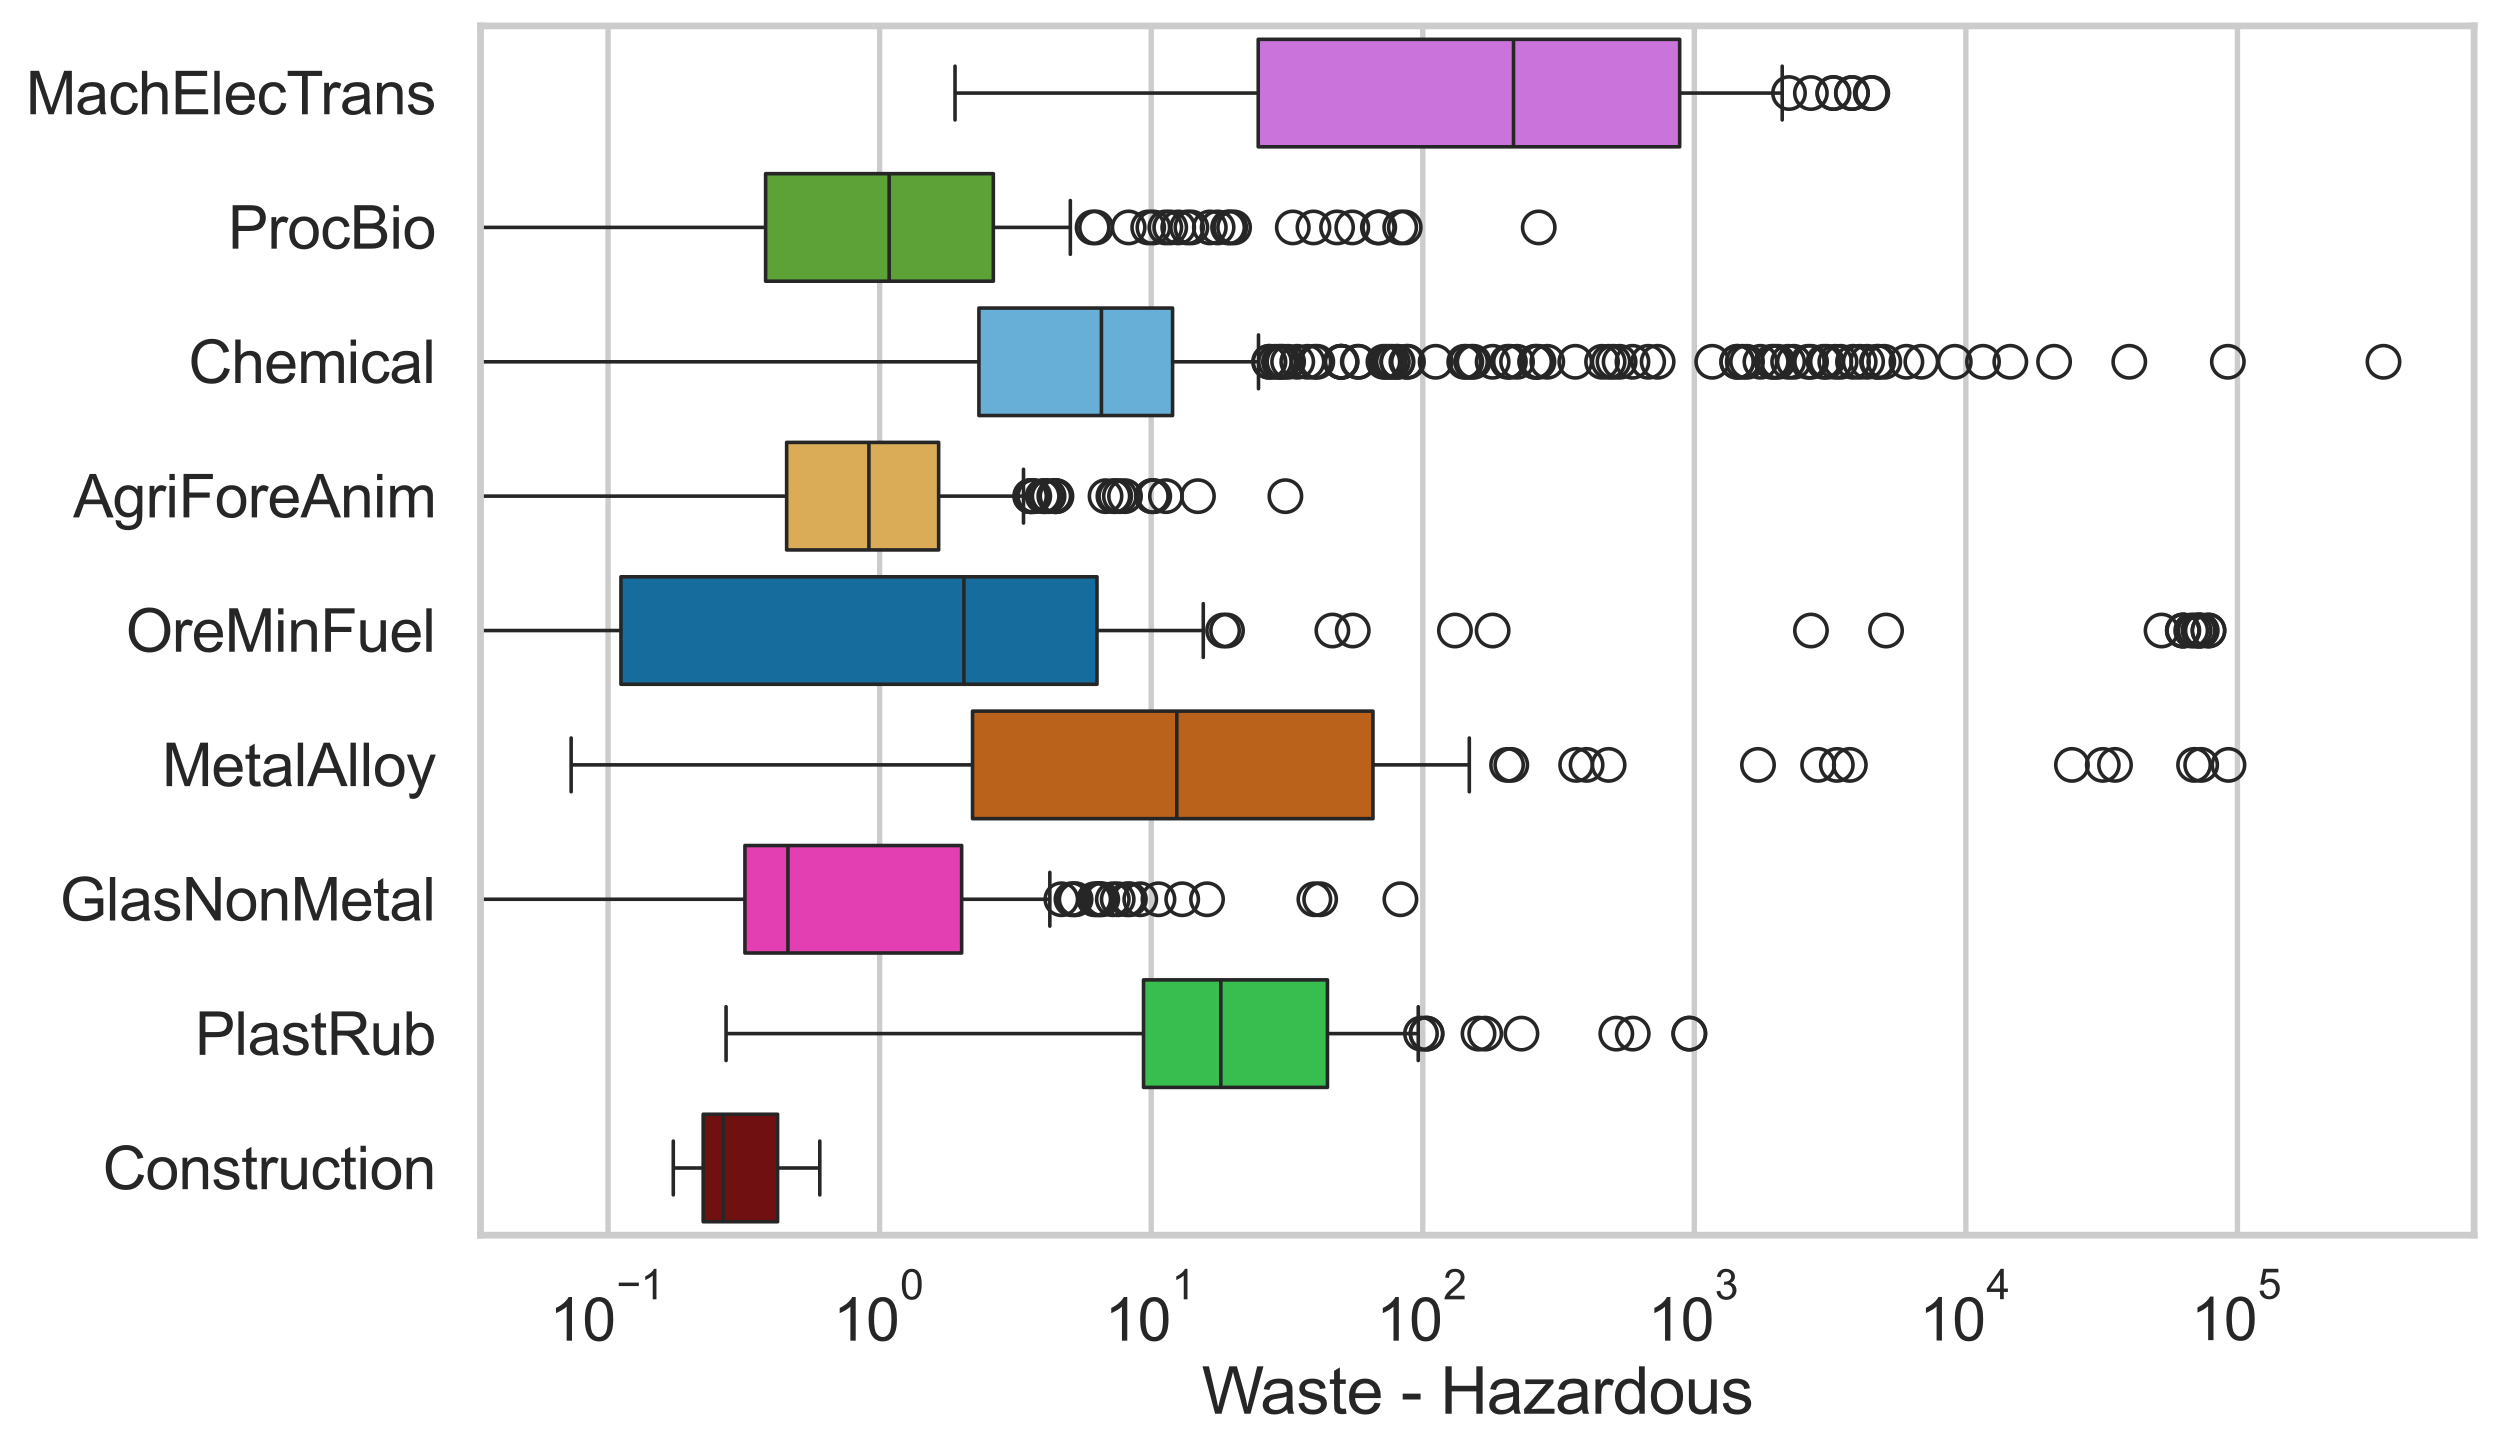<?xml version="1.0" encoding="utf-8" standalone="no"?>
<!DOCTYPE svg PUBLIC "-//W3C//DTD SVG 1.1//EN"
  "http://www.w3.org/Graphics/SVG/1.1/DTD/svg11.dtd">
<svg xmlns:xlink="http://www.w3.org/1999/xlink" width="695.577pt" height="404.121pt" viewBox="0 0 695.577 404.121" xmlns="http://www.w3.org/2000/svg" version="1.1">
 <defs>
  <style type="text/css">*{stroke-linejoin: round; stroke-linecap: butt}</style>
 </defs>
 <g id="figure_1">
  <g id="patch_1">
   <path d="M 0 404.121 
L 695.577 404.121 
L 695.577 0 
L 0 0 
z
" style="fill: #ffffff"/>
  </g>
  <g id="axes_1">
   <g id="patch_2">
    <path d="M 133.697 343.665 
L 688.377 343.665 
L 688.377 7.2 
L 133.697 7.2 
z
" style="fill: #ffffff"/>
   </g>
   <g id="matplotlib.axis_1">
    <g id="xtick_1">
     <g id="line2d_1">
      <path d="M 169.189 343.665 
L 169.189 7.2 
" clip-path="url(#p6011d41e4a)" style="fill: none; stroke: #cccccc; stroke-width: 1.5; stroke-linecap: round"/>
     </g>
     <g id="text_1">
      <!-- $\mathdefault{10^{-1}}$ -->
      <g style="fill: #262626" transform="translate(152.854 373.18) scale(0.165 -0.165)">
       <defs>
        <path id="ArialMT-31" d="M 2384 0 
L 1822 0 
L 1822 3584 
Q 1619 3391 1289 3197 
Q 959 3003 697 2906 
L 697 3450 
Q 1169 3672 1522 3987 
Q 1875 4303 2022 4600 
L 2384 4600 
L 2384 0 
z
" transform="scale(0.016)"/>
        <path id="ArialMT-30" d="M 266 2259 
Q 266 3072 433 3567 
Q 600 4063 929 4331 
Q 1259 4600 1759 4600 
Q 2128 4600 2406 4451 
Q 2684 4303 2865 4023 
Q 3047 3744 3150 3342 
Q 3253 2941 3253 2259 
Q 3253 1453 3087 958 
Q 2922 463 2592 192 
Q 2263 -78 1759 -78 
Q 1097 -78 719 397 
Q 266 969 266 2259 
z
M 844 2259 
Q 844 1131 1108 757 
Q 1372 384 1759 384 
Q 2147 384 2411 759 
Q 2675 1134 2675 2259 
Q 2675 3391 2411 3762 
Q 2147 4134 1753 4134 
Q 1366 4134 1134 3806 
Q 844 3388 844 2259 
z
" transform="scale(0.016)"/>
        <path id="ArialMT-2212" d="M 3381 1997 
L 356 1997 
L 356 2522 
L 3381 2522 
L 3381 1997 
z
" transform="scale(0.016)"/>
       </defs>
       <use xlink:href="#ArialMT-31" transform="translate(0 0.994)"/>
       <use xlink:href="#ArialMT-30" transform="translate(55.615 0.994)"/>
       <use xlink:href="#ArialMT-2212" transform="translate(112.973 70.688) scale(0.7)"/>
       <use xlink:href="#ArialMT-31" transform="translate(153.852 70.688) scale(0.7)"/>
      </g>
     </g>
    </g>
    <g id="xtick_2">
     <g id="line2d_2">
      <path d="M 244.744 343.665 
L 244.744 7.2 
" clip-path="url(#p6011d41e4a)" style="fill: none; stroke: #cccccc; stroke-width: 1.5; stroke-linecap: round"/>
     </g>
     <g id="text_2">
      <!-- $\mathdefault{10^{0}}$ -->
      <g style="fill: #262626" transform="translate(231.791 373.18) scale(0.165 -0.165)">
       <use xlink:href="#ArialMT-31" transform="translate(0 0.994)"/>
       <use xlink:href="#ArialMT-30" transform="translate(55.615 0.994)"/>
       <use xlink:href="#ArialMT-30" transform="translate(112.973 70.688) scale(0.7)"/>
      </g>
     </g>
    </g>
    <g id="xtick_3">
     <g id="line2d_3">
      <path d="M 320.299 343.665 
L 320.299 7.2 
" clip-path="url(#p6011d41e4a)" style="fill: none; stroke: #cccccc; stroke-width: 1.5; stroke-linecap: round"/>
     </g>
     <g id="text_3">
      <!-- $\mathdefault{10^{1}}$ -->
      <g style="fill: #262626" transform="translate(307.346 373.18) scale(0.165 -0.165)">
       <use xlink:href="#ArialMT-31" transform="translate(0 0.994)"/>
       <use xlink:href="#ArialMT-30" transform="translate(55.615 0.994)"/>
       <use xlink:href="#ArialMT-31" transform="translate(112.973 70.688) scale(0.7)"/>
      </g>
     </g>
    </g>
    <g id="xtick_4">
     <g id="line2d_4">
      <path d="M 395.853 343.665 
L 395.853 7.2 
" clip-path="url(#p6011d41e4a)" style="fill: none; stroke: #cccccc; stroke-width: 1.5; stroke-linecap: round"/>
     </g>
     <g id="text_4">
      <!-- $\mathdefault{10^{2}}$ -->
      <g style="fill: #262626" transform="translate(382.901 373.18) scale(0.165 -0.165)">
       <defs>
        <path id="ArialMT-32" d="M 3222 541 
L 3222 0 
L 194 0 
Q 188 203 259 391 
Q 375 700 629 1000 
Q 884 1300 1366 1694 
Q 2113 2306 2375 2664 
Q 2638 3022 2638 3341 
Q 2638 3675 2398 3904 
Q 2159 4134 1775 4134 
Q 1369 4134 1125 3890 
Q 881 3647 878 3216 
L 300 3275 
Q 359 3922 746 4261 
Q 1134 4600 1788 4600 
Q 2447 4600 2831 4234 
Q 3216 3869 3216 3328 
Q 3216 3053 3103 2787 
Q 2991 2522 2730 2228 
Q 2469 1934 1863 1422 
Q 1356 997 1212 845 
Q 1069 694 975 541 
L 3222 541 
z
" transform="scale(0.016)"/>
       </defs>
       <use xlink:href="#ArialMT-31" transform="translate(0 0.994)"/>
       <use xlink:href="#ArialMT-30" transform="translate(55.615 0.994)"/>
       <use xlink:href="#ArialMT-32" transform="translate(112.973 70.688) scale(0.7)"/>
      </g>
     </g>
    </g>
    <g id="xtick_5">
     <g id="line2d_5">
      <path d="M 471.408 343.665 
L 471.408 7.2 
" clip-path="url(#p6011d41e4a)" style="fill: none; stroke: #cccccc; stroke-width: 1.5; stroke-linecap: round"/>
     </g>
     <g id="text_5">
      <!-- $\mathdefault{10^{3}}$ -->
      <g style="fill: #262626" transform="translate(458.455 373.18) scale(0.165 -0.165)">
       <defs>
        <path id="ArialMT-33" d="M 269 1209 
L 831 1284 
Q 928 806 1161 595 
Q 1394 384 1728 384 
Q 2125 384 2398 659 
Q 2672 934 2672 1341 
Q 2672 1728 2419 1979 
Q 2166 2231 1775 2231 
Q 1616 2231 1378 2169 
L 1441 2663 
Q 1497 2656 1531 2656 
Q 1891 2656 2178 2843 
Q 2466 3031 2466 3422 
Q 2466 3731 2256 3934 
Q 2047 4138 1716 4138 
Q 1388 4138 1169 3931 
Q 950 3725 888 3313 
L 325 3413 
Q 428 3978 793 4289 
Q 1159 4600 1703 4600 
Q 2078 4600 2393 4439 
Q 2709 4278 2876 4000 
Q 3044 3722 3044 3409 
Q 3044 3113 2884 2869 
Q 2725 2625 2413 2481 
Q 2819 2388 3044 2092 
Q 3269 1797 3269 1353 
Q 3269 753 2831 336 
Q 2394 -81 1725 -81 
Q 1122 -81 723 278 
Q 325 638 269 1209 
z
" transform="scale(0.016)"/>
       </defs>
       <use xlink:href="#ArialMT-31" transform="translate(0 0.994)"/>
       <use xlink:href="#ArialMT-30" transform="translate(55.615 0.994)"/>
       <use xlink:href="#ArialMT-33" transform="translate(112.973 70.688) scale(0.7)"/>
      </g>
     </g>
    </g>
    <g id="xtick_6">
     <g id="line2d_6">
      <path d="M 546.963 343.665 
L 546.963 7.2 
" clip-path="url(#p6011d41e4a)" style="fill: none; stroke: #cccccc; stroke-width: 1.5; stroke-linecap: round"/>
     </g>
     <g id="text_6">
      <!-- $\mathdefault{10^{4}}$ -->
      <g style="fill: #262626" transform="translate(534.01 373.015) scale(0.165 -0.165)">
       <defs>
        <path id="ArialMT-34" d="M 2069 0 
L 2069 1097 
L 81 1097 
L 81 1613 
L 2172 4581 
L 2631 4581 
L 2631 1613 
L 3250 1613 
L 3250 1097 
L 2631 1097 
L 2631 0 
L 2069 0 
z
M 2069 1613 
L 2069 3678 
L 634 1613 
L 2069 1613 
z
" transform="scale(0.016)"/>
       </defs>
       <use xlink:href="#ArialMT-31" transform="translate(0 0.202)"/>
       <use xlink:href="#ArialMT-30" transform="translate(55.615 0.202)"/>
       <use xlink:href="#ArialMT-34" transform="translate(112.973 69.895) scale(0.7)"/>
      </g>
     </g>
    </g>
    <g id="xtick_7">
     <g id="line2d_7">
      <path d="M 622.517 343.665 
L 622.517 7.2 
" clip-path="url(#p6011d41e4a)" style="fill: none; stroke: #cccccc; stroke-width: 1.5; stroke-linecap: round"/>
     </g>
     <g id="text_7">
      <!-- $\mathdefault{10^{5}}$ -->
      <g style="fill: #262626" transform="translate(609.565 373.015) scale(0.165 -0.165)">
       <defs>
        <path id="ArialMT-35" d="M 266 1200 
L 856 1250 
Q 922 819 1161 601 
Q 1400 384 1738 384 
Q 2144 384 2425 690 
Q 2706 997 2706 1503 
Q 2706 1984 2436 2262 
Q 2166 2541 1728 2541 
Q 1456 2541 1237 2417 
Q 1019 2294 894 2097 
L 366 2166 
L 809 4519 
L 3088 4519 
L 3088 3981 
L 1259 3981 
L 1013 2750 
Q 1425 3038 1878 3038 
Q 2478 3038 2890 2622 
Q 3303 2206 3303 1553 
Q 3303 931 2941 478 
Q 2500 -78 1738 -78 
Q 1113 -78 717 272 
Q 322 622 266 1200 
z
" transform="scale(0.016)"/>
       </defs>
       <use xlink:href="#ArialMT-31" transform="translate(0 0.88)"/>
       <use xlink:href="#ArialMT-30" transform="translate(55.615 0.88)"/>
       <use xlink:href="#ArialMT-35" transform="translate(112.973 70.573) scale(0.7)"/>
      </g>
     </g>
    </g>
    <g id="xtick_8"/>
    <g id="xtick_9"/>
    <g id="xtick_10"/>
    <g id="xtick_11"/>
    <g id="xtick_12"/>
    <g id="xtick_13"/>
    <g id="xtick_14"/>
    <g id="xtick_15"/>
    <g id="xtick_16"/>
    <g id="xtick_17"/>
    <g id="xtick_18"/>
    <g id="xtick_19"/>
    <g id="xtick_20"/>
    <g id="xtick_21"/>
    <g id="xtick_22"/>
    <g id="xtick_23"/>
    <g id="xtick_24"/>
    <g id="xtick_25"/>
    <g id="xtick_26"/>
    <g id="xtick_27"/>
    <g id="xtick_28"/>
    <g id="xtick_29"/>
    <g id="xtick_30"/>
    <g id="xtick_31"/>
    <g id="xtick_32"/>
    <g id="xtick_33"/>
    <g id="xtick_34"/>
    <g id="xtick_35"/>
    <g id="xtick_36"/>
    <g id="xtick_37"/>
    <g id="xtick_38"/>
    <g id="xtick_39"/>
    <g id="xtick_40"/>
    <g id="xtick_41"/>
    <g id="xtick_42"/>
    <g id="xtick_43"/>
    <g id="xtick_44"/>
    <g id="xtick_45"/>
    <g id="xtick_46"/>
    <g id="xtick_47"/>
    <g id="xtick_48"/>
    <g id="xtick_49"/>
    <g id="xtick_50"/>
    <g id="xtick_51"/>
    <g id="xtick_52"/>
    <g id="xtick_53"/>
    <g id="xtick_54"/>
    <g id="xtick_55"/>
    <g id="xtick_56"/>
    <g id="xtick_57"/>
    <g id="xtick_58"/>
    <g id="xtick_59"/>
    <g id="xtick_60"/>
    <g id="xtick_61"/>
    <g id="xtick_62"/>
    <g id="xtick_63"/>
    <g id="xtick_64"/>
    <g id="xtick_65"/>
    <g id="xtick_66"/>
    <g id="xtick_67"/>
    <g id="text_8">
     <!-- Waste - Hazardous -->
     <g style="fill: #262626" transform="translate(334.351 393.344) scale(0.18 -0.18)">
      <defs>
       <path id="ArialMT-57" d="M 1294 0 
L 78 4581 
L 700 4581 
L 1397 1578 
Q 1509 1106 1591 641 
Q 1766 1375 1797 1488 
L 2669 4581 
L 3400 4581 
L 4056 2263 
Q 4303 1400 4413 641 
Q 4500 1075 4641 1638 
L 5359 4581 
L 5969 4581 
L 4713 0 
L 4128 0 
L 3163 3491 
Q 3041 3928 3019 4028 
Q 2947 3713 2884 3491 
L 1913 0 
L 1294 0 
z
" transform="scale(0.016)"/>
       <path id="ArialMT-61" d="M 2588 409 
Q 2275 144 1986 34 
Q 1697 -75 1366 -75 
Q 819 -75 525 192 
Q 231 459 231 875 
Q 231 1119 342 1320 
Q 453 1522 633 1644 
Q 813 1766 1038 1828 
Q 1203 1872 1538 1913 
Q 2219 1994 2541 2106 
Q 2544 2222 2544 2253 
Q 2544 2597 2384 2738 
Q 2169 2928 1744 2928 
Q 1347 2928 1158 2789 
Q 969 2650 878 2297 
L 328 2372 
Q 403 2725 575 2942 
Q 747 3159 1072 3276 
Q 1397 3394 1825 3394 
Q 2250 3394 2515 3294 
Q 2781 3194 2906 3042 
Q 3031 2891 3081 2659 
Q 3109 2516 3109 2141 
L 3109 1391 
Q 3109 606 3145 398 
Q 3181 191 3288 0 
L 2700 0 
Q 2613 175 2588 409 
z
M 2541 1666 
Q 2234 1541 1622 1453 
Q 1275 1403 1131 1340 
Q 988 1278 909 1158 
Q 831 1038 831 891 
Q 831 666 1001 516 
Q 1172 366 1500 366 
Q 1825 366 2078 508 
Q 2331 650 2450 897 
Q 2541 1088 2541 1459 
L 2541 1666 
z
" transform="scale(0.016)"/>
       <path id="ArialMT-73" d="M 197 991 
L 753 1078 
Q 800 744 1014 566 
Q 1228 388 1613 388 
Q 2000 388 2187 545 
Q 2375 703 2375 916 
Q 2375 1106 2209 1216 
Q 2094 1291 1634 1406 
Q 1016 1563 777 1677 
Q 538 1791 414 1992 
Q 291 2194 291 2438 
Q 291 2659 392 2848 
Q 494 3038 669 3163 
Q 800 3259 1026 3326 
Q 1253 3394 1513 3394 
Q 1903 3394 2198 3281 
Q 2494 3169 2634 2976 
Q 2775 2784 2828 2463 
L 2278 2388 
Q 2241 2644 2061 2787 
Q 1881 2931 1553 2931 
Q 1166 2931 1000 2803 
Q 834 2675 834 2503 
Q 834 2394 903 2306 
Q 972 2216 1119 2156 
Q 1203 2125 1616 2013 
Q 2213 1853 2448 1751 
Q 2684 1650 2818 1456 
Q 2953 1263 2953 975 
Q 2953 694 2789 445 
Q 2625 197 2315 61 
Q 2006 -75 1616 -75 
Q 969 -75 630 194 
Q 291 463 197 991 
z
" transform="scale(0.016)"/>
       <path id="ArialMT-74" d="M 1650 503 
L 1731 6 
Q 1494 -44 1306 -44 
Q 1000 -44 831 53 
Q 663 150 594 308 
Q 525 466 525 972 
L 525 2881 
L 113 2881 
L 113 3319 
L 525 3319 
L 525 4141 
L 1084 4478 
L 1084 3319 
L 1650 3319 
L 1650 2881 
L 1084 2881 
L 1084 941 
Q 1084 700 1114 631 
Q 1144 563 1211 522 
Q 1278 481 1403 481 
Q 1497 481 1650 503 
z
" transform="scale(0.016)"/>
       <path id="ArialMT-65" d="M 2694 1069 
L 3275 997 
Q 3138 488 2766 206 
Q 2394 -75 1816 -75 
Q 1088 -75 661 373 
Q 234 822 234 1631 
Q 234 2469 665 2931 
Q 1097 3394 1784 3394 
Q 2450 3394 2872 2941 
Q 3294 2488 3294 1666 
Q 3294 1616 3291 1516 
L 816 1516 
Q 847 969 1125 678 
Q 1403 388 1819 388 
Q 2128 388 2347 550 
Q 2566 713 2694 1069 
z
M 847 1978 
L 2700 1978 
Q 2663 2397 2488 2606 
Q 2219 2931 1791 2931 
Q 1403 2931 1139 2672 
Q 875 2413 847 1978 
z
" transform="scale(0.016)"/>
       <path id="ArialMT-20" transform="scale(0.016)"/>
       <path id="ArialMT-2d" d="M 203 1375 
L 203 1941 
L 1931 1941 
L 1931 1375 
L 203 1375 
z
" transform="scale(0.016)"/>
       <path id="ArialMT-48" d="M 513 0 
L 513 4581 
L 1119 4581 
L 1119 2700 
L 3500 2700 
L 3500 4581 
L 4106 4581 
L 4106 0 
L 3500 0 
L 3500 2159 
L 1119 2159 
L 1119 0 
L 513 0 
z
" transform="scale(0.016)"/>
       <path id="ArialMT-7a" d="M 125 0 
L 125 456 
L 2238 2881 
Q 1878 2863 1603 2863 
L 250 2863 
L 250 3319 
L 2963 3319 
L 2963 2947 
L 1166 841 
L 819 456 
Q 1197 484 1528 484 
L 3063 484 
L 3063 0 
L 125 0 
z
" transform="scale(0.016)"/>
       <path id="ArialMT-72" d="M 416 0 
L 416 3319 
L 922 3319 
L 922 2816 
Q 1116 3169 1280 3281 
Q 1444 3394 1641 3394 
Q 1925 3394 2219 3213 
L 2025 2691 
Q 1819 2813 1613 2813 
Q 1428 2813 1281 2702 
Q 1134 2591 1072 2394 
Q 978 2094 978 1738 
L 978 0 
L 416 0 
z
" transform="scale(0.016)"/>
       <path id="ArialMT-64" d="M 2575 0 
L 2575 419 
Q 2259 -75 1647 -75 
Q 1250 -75 917 144 
Q 584 363 401 755 
Q 219 1147 219 1656 
Q 219 2153 384 2558 
Q 550 2963 881 3178 
Q 1213 3394 1622 3394 
Q 1922 3394 2156 3267 
Q 2391 3141 2538 2938 
L 2538 4581 
L 3097 4581 
L 3097 0 
L 2575 0 
z
M 797 1656 
Q 797 1019 1065 703 
Q 1334 388 1700 388 
Q 2069 388 2326 689 
Q 2584 991 2584 1609 
Q 2584 2291 2321 2609 
Q 2059 2928 1675 2928 
Q 1300 2928 1048 2622 
Q 797 2316 797 1656 
z
" transform="scale(0.016)"/>
       <path id="ArialMT-6f" d="M 213 1659 
Q 213 2581 725 3025 
Q 1153 3394 1769 3394 
Q 2453 3394 2887 2945 
Q 3322 2497 3322 1706 
Q 3322 1066 3130 698 
Q 2938 331 2570 128 
Q 2203 -75 1769 -75 
Q 1072 -75 642 372 
Q 213 819 213 1659 
z
M 791 1659 
Q 791 1022 1069 705 
Q 1347 388 1769 388 
Q 2188 388 2466 706 
Q 2744 1025 2744 1678 
Q 2744 2294 2464 2611 
Q 2184 2928 1769 2928 
Q 1347 2928 1069 2612 
Q 791 2297 791 1659 
z
" transform="scale(0.016)"/>
       <path id="ArialMT-75" d="M 2597 0 
L 2597 488 
Q 2209 -75 1544 -75 
Q 1250 -75 995 37 
Q 741 150 617 320 
Q 494 491 444 738 
Q 409 903 409 1263 
L 409 3319 
L 972 3319 
L 972 1478 
Q 972 1038 1006 884 
Q 1059 663 1231 536 
Q 1403 409 1656 409 
Q 1909 409 2131 539 
Q 2353 669 2445 892 
Q 2538 1116 2538 1541 
L 2538 3319 
L 3100 3319 
L 3100 0 
L 2597 0 
z
" transform="scale(0.016)"/>
      </defs>
      <use xlink:href="#ArialMT-57"/>
      <use xlink:href="#ArialMT-61" transform="translate(90.635 0)"/>
      <use xlink:href="#ArialMT-73" transform="translate(146.25 0)"/>
      <use xlink:href="#ArialMT-74" transform="translate(196.25 0)"/>
      <use xlink:href="#ArialMT-65" transform="translate(224.033 0)"/>
      <use xlink:href="#ArialMT-20" transform="translate(279.648 0)"/>
      <use xlink:href="#ArialMT-2d" transform="translate(307.432 0)"/>
      <use xlink:href="#ArialMT-20" transform="translate(340.732 0)"/>
      <use xlink:href="#ArialMT-48" transform="translate(368.516 0)"/>
      <use xlink:href="#ArialMT-61" transform="translate(440.732 0)"/>
      <use xlink:href="#ArialMT-7a" transform="translate(496.348 0)"/>
      <use xlink:href="#ArialMT-61" transform="translate(546.348 0)"/>
      <use xlink:href="#ArialMT-72" transform="translate(601.963 0)"/>
      <use xlink:href="#ArialMT-64" transform="translate(635.264 0)"/>
      <use xlink:href="#ArialMT-6f" transform="translate(690.879 0)"/>
      <use xlink:href="#ArialMT-75" transform="translate(746.494 0)"/>
      <use xlink:href="#ArialMT-73" transform="translate(802.109 0)"/>
     </g>
    </g>
   </g>
   <g id="matplotlib.axis_2">
    <g id="ytick_1">
     <g id="text_9">
      <!-- MachElecTrans -->
      <g style="fill: #262626" transform="translate(7.2 31.798) scale(0.165 -0.165)">
       <defs>
        <path id="ArialMT-4d" d="M 475 0 
L 475 4581 
L 1388 4581 
L 2472 1338 
Q 2622 884 2691 659 
Q 2769 909 2934 1394 
L 4031 4581 
L 4847 4581 
L 4847 0 
L 4263 0 
L 4263 3834 
L 2931 0 
L 2384 0 
L 1059 3900 
L 1059 0 
L 475 0 
z
" transform="scale(0.016)"/>
        <path id="ArialMT-63" d="M 2588 1216 
L 3141 1144 
Q 3050 572 2676 248 
Q 2303 -75 1759 -75 
Q 1078 -75 664 370 
Q 250 816 250 1647 
Q 250 2184 428 2587 
Q 606 2991 970 3192 
Q 1334 3394 1763 3394 
Q 2303 3394 2647 3120 
Q 2991 2847 3088 2344 
L 2541 2259 
Q 2463 2594 2264 2762 
Q 2066 2931 1784 2931 
Q 1359 2931 1093 2626 
Q 828 2322 828 1663 
Q 828 994 1084 691 
Q 1341 388 1753 388 
Q 2084 388 2306 591 
Q 2528 794 2588 1216 
z
" transform="scale(0.016)"/>
        <path id="ArialMT-68" d="M 422 0 
L 422 4581 
L 984 4581 
L 984 2938 
Q 1378 3394 1978 3394 
Q 2347 3394 2619 3248 
Q 2891 3103 3008 2847 
Q 3125 2591 3125 2103 
L 3125 0 
L 2563 0 
L 2563 2103 
Q 2563 2525 2380 2717 
Q 2197 2909 1863 2909 
Q 1613 2909 1392 2779 
Q 1172 2650 1078 2428 
Q 984 2206 984 1816 
L 984 0 
L 422 0 
z
" transform="scale(0.016)"/>
        <path id="ArialMT-45" d="M 506 0 
L 506 4581 
L 3819 4581 
L 3819 4041 
L 1113 4041 
L 1113 2638 
L 3647 2638 
L 3647 2100 
L 1113 2100 
L 1113 541 
L 3925 541 
L 3925 0 
L 506 0 
z
" transform="scale(0.016)"/>
        <path id="ArialMT-6c" d="M 409 0 
L 409 4581 
L 972 4581 
L 972 0 
L 409 0 
z
" transform="scale(0.016)"/>
        <path id="ArialMT-54" d="M 1659 0 
L 1659 4041 
L 150 4041 
L 150 4581 
L 3781 4581 
L 3781 4041 
L 2266 4041 
L 2266 0 
L 1659 0 
z
" transform="scale(0.016)"/>
        <path id="ArialMT-6e" d="M 422 0 
L 422 3319 
L 928 3319 
L 928 2847 
Q 1294 3394 1984 3394 
Q 2284 3394 2536 3286 
Q 2788 3178 2913 3003 
Q 3038 2828 3088 2588 
Q 3119 2431 3119 2041 
L 3119 0 
L 2556 0 
L 2556 2019 
Q 2556 2363 2490 2533 
Q 2425 2703 2258 2804 
Q 2091 2906 1866 2906 
Q 1506 2906 1245 2678 
Q 984 2450 984 1813 
L 984 0 
L 422 0 
z
" transform="scale(0.016)"/>
       </defs>
       <use xlink:href="#ArialMT-4d"/>
       <use xlink:href="#ArialMT-61" transform="translate(83.301 0)"/>
       <use xlink:href="#ArialMT-63" transform="translate(138.916 0)"/>
       <use xlink:href="#ArialMT-68" transform="translate(188.916 0)"/>
       <use xlink:href="#ArialMT-45" transform="translate(244.531 0)"/>
       <use xlink:href="#ArialMT-6c" transform="translate(311.23 0)"/>
       <use xlink:href="#ArialMT-65" transform="translate(333.447 0)"/>
       <use xlink:href="#ArialMT-63" transform="translate(389.062 0)"/>
       <use xlink:href="#ArialMT-54" transform="translate(439.062 0)"/>
       <use xlink:href="#ArialMT-72" transform="translate(496.396 0)"/>
       <use xlink:href="#ArialMT-61" transform="translate(529.697 0)"/>
       <use xlink:href="#ArialMT-6e" transform="translate(585.312 0)"/>
       <use xlink:href="#ArialMT-73" transform="translate(640.928 0)"/>
      </g>
     </g>
    </g>
    <g id="ytick_2">
     <g id="text_10">
      <!-- ProcBio -->
      <g style="fill: #262626" transform="translate(63.424 69.183) scale(0.165 -0.165)">
       <defs>
        <path id="ArialMT-50" d="M 494 0 
L 494 4581 
L 2222 4581 
Q 2678 4581 2919 4538 
Q 3256 4481 3484 4323 
Q 3713 4166 3852 3881 
Q 3991 3597 3991 3256 
Q 3991 2672 3619 2267 
Q 3247 1863 2275 1863 
L 1100 1863 
L 1100 0 
L 494 0 
z
M 1100 2403 
L 2284 2403 
Q 2872 2403 3119 2622 
Q 3366 2841 3366 3238 
Q 3366 3525 3220 3729 
Q 3075 3934 2838 4000 
Q 2684 4041 2272 4041 
L 1100 4041 
L 1100 2403 
z
" transform="scale(0.016)"/>
        <path id="ArialMT-42" d="M 469 0 
L 469 4581 
L 2188 4581 
Q 2713 4581 3030 4442 
Q 3347 4303 3526 4014 
Q 3706 3725 3706 3409 
Q 3706 3116 3547 2856 
Q 3388 2597 3066 2438 
Q 3481 2316 3704 2022 
Q 3928 1728 3928 1328 
Q 3928 1006 3792 729 
Q 3656 453 3456 303 
Q 3256 153 2954 76 
Q 2653 0 2216 0 
L 469 0 
z
M 1075 2656 
L 2066 2656 
Q 2469 2656 2644 2709 
Q 2875 2778 2992 2937 
Q 3109 3097 3109 3338 
Q 3109 3566 3000 3739 
Q 2891 3913 2687 3977 
Q 2484 4041 1991 4041 
L 1075 4041 
L 1075 2656 
z
M 1075 541 
L 2216 541 
Q 2509 541 2628 563 
Q 2838 600 2978 687 
Q 3119 775 3209 942 
Q 3300 1109 3300 1328 
Q 3300 1584 3169 1773 
Q 3038 1963 2805 2039 
Q 2572 2116 2134 2116 
L 1075 2116 
L 1075 541 
z
" transform="scale(0.016)"/>
        <path id="ArialMT-69" d="M 425 3934 
L 425 4581 
L 988 4581 
L 988 3934 
L 425 3934 
z
M 425 0 
L 425 3319 
L 988 3319 
L 988 0 
L 425 0 
z
" transform="scale(0.016)"/>
       </defs>
       <use xlink:href="#ArialMT-50"/>
       <use xlink:href="#ArialMT-72" transform="translate(66.699 0)"/>
       <use xlink:href="#ArialMT-6f" transform="translate(100 0)"/>
       <use xlink:href="#ArialMT-63" transform="translate(155.615 0)"/>
       <use xlink:href="#ArialMT-42" transform="translate(205.615 0)"/>
       <use xlink:href="#ArialMT-69" transform="translate(272.314 0)"/>
       <use xlink:href="#ArialMT-6f" transform="translate(294.531 0)"/>
      </g>
     </g>
    </g>
    <g id="ytick_3">
     <g id="text_11">
      <!-- Chemical -->
      <g style="fill: #262626" transform="translate(52.428 106.568) scale(0.165 -0.165)">
       <defs>
        <path id="ArialMT-43" d="M 3763 1606 
L 4369 1453 
Q 4178 706 3683 314 
Q 3188 -78 2472 -78 
Q 1731 -78 1267 223 
Q 803 525 561 1097 
Q 319 1669 319 2325 
Q 319 3041 592 3573 
Q 866 4106 1370 4382 
Q 1875 4659 2481 4659 
Q 3169 4659 3637 4309 
Q 4106 3959 4291 3325 
L 3694 3184 
Q 3534 3684 3231 3912 
Q 2928 4141 2469 4141 
Q 1941 4141 1586 3887 
Q 1231 3634 1087 3207 
Q 944 2781 944 2328 
Q 944 1744 1114 1308 
Q 1284 872 1643 656 
Q 2003 441 2422 441 
Q 2931 441 3284 734 
Q 3638 1028 3763 1606 
z
" transform="scale(0.016)"/>
        <path id="ArialMT-6d" d="M 422 0 
L 422 3319 
L 925 3319 
L 925 2853 
Q 1081 3097 1340 3245 
Q 1600 3394 1931 3394 
Q 2300 3394 2536 3241 
Q 2772 3088 2869 2813 
Q 3263 3394 3894 3394 
Q 4388 3394 4653 3120 
Q 4919 2847 4919 2278 
L 4919 0 
L 4359 0 
L 4359 2091 
Q 4359 2428 4304 2576 
Q 4250 2725 4106 2815 
Q 3963 2906 3769 2906 
Q 3419 2906 3187 2673 
Q 2956 2441 2956 1928 
L 2956 0 
L 2394 0 
L 2394 2156 
Q 2394 2531 2256 2718 
Q 2119 2906 1806 2906 
Q 1569 2906 1367 2781 
Q 1166 2656 1075 2415 
Q 984 2175 984 1722 
L 984 0 
L 422 0 
z
" transform="scale(0.016)"/>
       </defs>
       <use xlink:href="#ArialMT-43"/>
       <use xlink:href="#ArialMT-68" transform="translate(72.217 0)"/>
       <use xlink:href="#ArialMT-65" transform="translate(127.832 0)"/>
       <use xlink:href="#ArialMT-6d" transform="translate(183.447 0)"/>
       <use xlink:href="#ArialMT-69" transform="translate(266.748 0)"/>
       <use xlink:href="#ArialMT-63" transform="translate(288.965 0)"/>
       <use xlink:href="#ArialMT-61" transform="translate(338.965 0)"/>
       <use xlink:href="#ArialMT-6c" transform="translate(394.58 0)"/>
      </g>
     </g>
    </g>
    <g id="ytick_4">
     <g id="text_12">
      <!-- AgriForeAnim -->
      <g style="fill: #262626" transform="translate(20.341 143.953) scale(0.165 -0.165)">
       <defs>
        <path id="ArialMT-41" d="M -9 0 
L 1750 4581 
L 2403 4581 
L 4278 0 
L 3588 0 
L 3053 1388 
L 1138 1388 
L 634 0 
L -9 0 
z
M 1313 1881 
L 2866 1881 
L 2388 3150 
Q 2169 3728 2063 4100 
Q 1975 3659 1816 3225 
L 1313 1881 
z
" transform="scale(0.016)"/>
        <path id="ArialMT-67" d="M 319 -275 
L 866 -356 
Q 900 -609 1056 -725 
Q 1266 -881 1628 -881 
Q 2019 -881 2231 -725 
Q 2444 -569 2519 -288 
Q 2563 -116 2559 434 
Q 2191 0 1641 0 
Q 956 0 581 494 
Q 206 988 206 1678 
Q 206 2153 378 2554 
Q 550 2956 876 3175 
Q 1203 3394 1644 3394 
Q 2231 3394 2613 2919 
L 2613 3319 
L 3131 3319 
L 3131 450 
Q 3131 -325 2973 -648 
Q 2816 -972 2473 -1159 
Q 2131 -1347 1631 -1347 
Q 1038 -1347 672 -1080 
Q 306 -813 319 -275 
z
M 784 1719 
Q 784 1066 1043 766 
Q 1303 466 1694 466 
Q 2081 466 2343 764 
Q 2606 1063 2606 1700 
Q 2606 2309 2336 2618 
Q 2066 2928 1684 2928 
Q 1309 2928 1046 2623 
Q 784 2319 784 1719 
z
" transform="scale(0.016)"/>
        <path id="ArialMT-46" d="M 525 0 
L 525 4581 
L 3616 4581 
L 3616 4041 
L 1131 4041 
L 1131 2622 
L 3281 2622 
L 3281 2081 
L 1131 2081 
L 1131 0 
L 525 0 
z
" transform="scale(0.016)"/>
       </defs>
       <use xlink:href="#ArialMT-41"/>
       <use xlink:href="#ArialMT-67" transform="translate(66.699 0)"/>
       <use xlink:href="#ArialMT-72" transform="translate(122.314 0)"/>
       <use xlink:href="#ArialMT-69" transform="translate(155.615 0)"/>
       <use xlink:href="#ArialMT-46" transform="translate(177.832 0)"/>
       <use xlink:href="#ArialMT-6f" transform="translate(238.916 0)"/>
       <use xlink:href="#ArialMT-72" transform="translate(294.531 0)"/>
       <use xlink:href="#ArialMT-65" transform="translate(327.832 0)"/>
       <use xlink:href="#ArialMT-41" transform="translate(383.447 0)"/>
       <use xlink:href="#ArialMT-6e" transform="translate(450.146 0)"/>
       <use xlink:href="#ArialMT-69" transform="translate(505.762 0)"/>
       <use xlink:href="#ArialMT-6d" transform="translate(527.979 0)"/>
      </g>
     </g>
    </g>
    <g id="ytick_5">
     <g id="text_13">
      <!-- OreMinFuel -->
      <g style="fill: #262626" transform="translate(35.013 181.337) scale(0.165 -0.165)">
       <defs>
        <path id="ArialMT-4f" d="M 309 2231 
Q 309 3372 921 4017 
Q 1534 4663 2503 4663 
Q 3138 4663 3647 4359 
Q 4156 4056 4423 3514 
Q 4691 2972 4691 2284 
Q 4691 1588 4409 1038 
Q 4128 488 3612 205 
Q 3097 -78 2500 -78 
Q 1853 -78 1343 234 
Q 834 547 571 1087 
Q 309 1628 309 2231 
z
M 934 2222 
Q 934 1394 1379 917 
Q 1825 441 2497 441 
Q 3181 441 3623 922 
Q 4066 1403 4066 2288 
Q 4066 2847 3877 3264 
Q 3688 3681 3323 3911 
Q 2959 4141 2506 4141 
Q 1863 4141 1398 3698 
Q 934 3256 934 2222 
z
" transform="scale(0.016)"/>
       </defs>
       <use xlink:href="#ArialMT-4f"/>
       <use xlink:href="#ArialMT-72" transform="translate(77.783 0)"/>
       <use xlink:href="#ArialMT-65" transform="translate(111.084 0)"/>
       <use xlink:href="#ArialMT-4d" transform="translate(166.699 0)"/>
       <use xlink:href="#ArialMT-69" transform="translate(250 0)"/>
       <use xlink:href="#ArialMT-6e" transform="translate(272.217 0)"/>
       <use xlink:href="#ArialMT-46" transform="translate(327.832 0)"/>
       <use xlink:href="#ArialMT-75" transform="translate(388.916 0)"/>
       <use xlink:href="#ArialMT-65" transform="translate(444.531 0)"/>
       <use xlink:href="#ArialMT-6c" transform="translate(500.146 0)"/>
      </g>
     </g>
    </g>
    <g id="ytick_6">
     <g id="text_14">
      <!-- MetalAlloy -->
      <g style="fill: #262626" transform="translate(45.088 218.722) scale(0.165 -0.165)">
       <defs>
        <path id="ArialMT-79" d="M 397 -1278 
L 334 -750 
Q 519 -800 656 -800 
Q 844 -800 956 -737 
Q 1069 -675 1141 -563 
Q 1194 -478 1313 -144 
Q 1328 -97 1363 -6 
L 103 3319 
L 709 3319 
L 1400 1397 
Q 1534 1031 1641 628 
Q 1738 1016 1872 1384 
L 2581 3319 
L 3144 3319 
L 1881 -56 
Q 1678 -603 1566 -809 
Q 1416 -1088 1222 -1217 
Q 1028 -1347 759 -1347 
Q 597 -1347 397 -1278 
z
" transform="scale(0.016)"/>
       </defs>
       <use xlink:href="#ArialMT-4d"/>
       <use xlink:href="#ArialMT-65" transform="translate(83.301 0)"/>
       <use xlink:href="#ArialMT-74" transform="translate(138.916 0)"/>
       <use xlink:href="#ArialMT-61" transform="translate(166.699 0)"/>
       <use xlink:href="#ArialMT-6c" transform="translate(222.314 0)"/>
       <use xlink:href="#ArialMT-41" transform="translate(244.531 0)"/>
       <use xlink:href="#ArialMT-6c" transform="translate(311.23 0)"/>
       <use xlink:href="#ArialMT-6c" transform="translate(333.447 0)"/>
       <use xlink:href="#ArialMT-6f" transform="translate(355.664 0)"/>
       <use xlink:href="#ArialMT-79" transform="translate(411.279 0)"/>
      </g>
     </g>
    </g>
    <g id="ytick_7">
     <g id="text_15">
      <!-- GlasNonMetal -->
      <g style="fill: #262626" transform="translate(16.659 256.107) scale(0.165 -0.165)">
       <defs>
        <path id="ArialMT-47" d="M 2638 1797 
L 2638 2334 
L 4578 2338 
L 4578 638 
Q 4131 281 3656 101 
Q 3181 -78 2681 -78 
Q 2006 -78 1454 211 
Q 903 500 622 1047 
Q 341 1594 341 2269 
Q 341 2938 620 3517 
Q 900 4097 1425 4378 
Q 1950 4659 2634 4659 
Q 3131 4659 3532 4498 
Q 3934 4338 4162 4050 
Q 4391 3763 4509 3300 
L 3963 3150 
Q 3859 3500 3706 3700 
Q 3553 3900 3268 4020 
Q 2984 4141 2638 4141 
Q 2222 4141 1919 4014 
Q 1616 3888 1430 3681 
Q 1244 3475 1141 3228 
Q 966 2803 966 2306 
Q 966 1694 1177 1281 
Q 1388 869 1791 669 
Q 2194 469 2647 469 
Q 3041 469 3416 620 
Q 3791 772 3984 944 
L 3984 1797 
L 2638 1797 
z
" transform="scale(0.016)"/>
        <path id="ArialMT-4e" d="M 488 0 
L 488 4581 
L 1109 4581 
L 3516 984 
L 3516 4581 
L 4097 4581 
L 4097 0 
L 3475 0 
L 1069 3600 
L 1069 0 
L 488 0 
z
" transform="scale(0.016)"/>
       </defs>
       <use xlink:href="#ArialMT-47"/>
       <use xlink:href="#ArialMT-6c" transform="translate(77.783 0)"/>
       <use xlink:href="#ArialMT-61" transform="translate(100 0)"/>
       <use xlink:href="#ArialMT-73" transform="translate(155.615 0)"/>
       <use xlink:href="#ArialMT-4e" transform="translate(205.615 0)"/>
       <use xlink:href="#ArialMT-6f" transform="translate(277.832 0)"/>
       <use xlink:href="#ArialMT-6e" transform="translate(333.447 0)"/>
       <use xlink:href="#ArialMT-4d" transform="translate(389.062 0)"/>
       <use xlink:href="#ArialMT-65" transform="translate(472.363 0)"/>
       <use xlink:href="#ArialMT-74" transform="translate(527.979 0)"/>
       <use xlink:href="#ArialMT-61" transform="translate(555.762 0)"/>
       <use xlink:href="#ArialMT-6c" transform="translate(611.377 0)"/>
      </g>
     </g>
    </g>
    <g id="ytick_8">
     <g id="text_16">
      <!-- PlastRub -->
      <g style="fill: #262626" transform="translate(54.248 293.492) scale(0.165 -0.165)">
       <defs>
        <path id="ArialMT-52" d="M 503 0 
L 503 4581 
L 2534 4581 
Q 3147 4581 3465 4457 
Q 3784 4334 3975 4021 
Q 4166 3709 4166 3331 
Q 4166 2844 3850 2509 
Q 3534 2175 2875 2084 
Q 3116 1969 3241 1856 
Q 3506 1613 3744 1247 
L 4541 0 
L 3778 0 
L 3172 953 
Q 2906 1366 2734 1584 
Q 2563 1803 2427 1890 
Q 2291 1978 2150 2013 
Q 2047 2034 1813 2034 
L 1109 2034 
L 1109 0 
L 503 0 
z
M 1109 2559 
L 2413 2559 
Q 2828 2559 3062 2645 
Q 3297 2731 3419 2920 
Q 3541 3109 3541 3331 
Q 3541 3656 3305 3865 
Q 3069 4075 2559 4075 
L 1109 4075 
L 1109 2559 
z
" transform="scale(0.016)"/>
        <path id="ArialMT-62" d="M 941 0 
L 419 0 
L 419 4581 
L 981 4581 
L 981 2947 
Q 1338 3394 1891 3394 
Q 2197 3394 2470 3270 
Q 2744 3147 2920 2923 
Q 3097 2700 3197 2384 
Q 3297 2069 3297 1709 
Q 3297 856 2875 390 
Q 2453 -75 1863 -75 
Q 1275 -75 941 416 
L 941 0 
z
M 934 1684 
Q 934 1088 1097 822 
Q 1363 388 1816 388 
Q 2184 388 2453 708 
Q 2722 1028 2722 1663 
Q 2722 2313 2464 2622 
Q 2206 2931 1841 2931 
Q 1472 2931 1203 2611 
Q 934 2291 934 1684 
z
" transform="scale(0.016)"/>
       </defs>
       <use xlink:href="#ArialMT-50"/>
       <use xlink:href="#ArialMT-6c" transform="translate(66.699 0)"/>
       <use xlink:href="#ArialMT-61" transform="translate(88.916 0)"/>
       <use xlink:href="#ArialMT-73" transform="translate(144.531 0)"/>
       <use xlink:href="#ArialMT-74" transform="translate(194.531 0)"/>
       <use xlink:href="#ArialMT-52" transform="translate(222.314 0)"/>
       <use xlink:href="#ArialMT-75" transform="translate(294.531 0)"/>
       <use xlink:href="#ArialMT-62" transform="translate(350.146 0)"/>
      </g>
     </g>
    </g>
    <g id="ytick_9">
     <g id="text_17">
      <!-- Construction -->
      <g style="fill: #262626" transform="translate(28.575 330.877) scale(0.165 -0.165)">
       <use xlink:href="#ArialMT-43"/>
       <use xlink:href="#ArialMT-6f" transform="translate(72.217 0)"/>
       <use xlink:href="#ArialMT-6e" transform="translate(127.832 0)"/>
       <use xlink:href="#ArialMT-73" transform="translate(183.447 0)"/>
       <use xlink:href="#ArialMT-74" transform="translate(233.447 0)"/>
       <use xlink:href="#ArialMT-72" transform="translate(261.23 0)"/>
       <use xlink:href="#ArialMT-75" transform="translate(294.531 0)"/>
       <use xlink:href="#ArialMT-63" transform="translate(350.146 0)"/>
       <use xlink:href="#ArialMT-74" transform="translate(400.146 0)"/>
       <use xlink:href="#ArialMT-69" transform="translate(427.93 0)"/>
       <use xlink:href="#ArialMT-6f" transform="translate(450.146 0)"/>
       <use xlink:href="#ArialMT-6e" transform="translate(505.762 0)"/>
      </g>
     </g>
    </g>
   </g>
   <g id="patch_3">
    <path d="M 350.075 10.938 
L 350.075 40.846 
L 467.335 40.846 
L 467.335 10.938 
L 350.075 10.938 
z
" clip-path="url(#p6011d41e4a)" style="fill: #ca74db; stroke: #262626; stroke-linejoin: miter"/>
   </g>
   <g id="line2d_8">
    <path d="M 350.075 25.892 
L 265.717 25.892 
" clip-path="url(#p6011d41e4a)" style="fill: none; stroke: #262626"/>
   </g>
   <g id="line2d_9">
    <path d="M 467.335 25.892 
L 495.864 25.892 
" clip-path="url(#p6011d41e4a)" style="fill: none; stroke: #262626"/>
   </g>
   <g id="line2d_10">
    <path d="M 265.717 18.415 
L 265.717 33.369 
" clip-path="url(#p6011d41e4a)" style="fill: none; stroke: #262626; stroke-linecap: round"/>
   </g>
   <g id="line2d_11">
    <path d="M 495.864 18.415 
L 495.864 33.369 
" clip-path="url(#p6011d41e4a)" style="fill: none; stroke: #262626; stroke-linecap: round"/>
   </g>
   <g id="line2d_12">
    <defs>
     <path id="m40cc0e0ede" d="M 0 4.5 
C 1.193 4.5 2.338 4.026 3.182 3.182 
C 4.026 2.338 4.5 1.193 4.5 0 
C 4.5 -1.193 4.026 -2.338 3.182 -3.182 
C 2.338 -4.026 1.193 -4.5 0 -4.5 
C -1.193 -4.5 -2.338 -4.026 -3.182 -3.182 
C -4.026 -2.338 -4.5 -1.193 -4.5 0 
C -4.5 1.193 -4.026 2.338 -3.182 3.182 
C -2.338 4.026 -1.193 4.5 0 4.5 
z
" style="stroke: #262626"/>
    </defs>
    <g clip-path="url(#p6011d41e4a)">
     <use xlink:href="#m40cc0e0ede" x="510.111" y="25.892" style="fill-opacity: 0; stroke: #262626"/>
     <use xlink:href="#m40cc0e0ede" x="520.926" y="25.892" style="fill-opacity: 0; stroke: #262626"/>
     <use xlink:href="#m40cc0e0ede" x="515.283" y="25.892" style="fill-opacity: 0; stroke: #262626"/>
     <use xlink:href="#m40cc0e0ede" x="520.506" y="25.892" style="fill-opacity: 0; stroke: #262626"/>
     <use xlink:href="#m40cc0e0ede" x="510.072" y="25.892" style="fill-opacity: 0; stroke: #262626"/>
     <use xlink:href="#m40cc0e0ede" x="515.247" y="25.892" style="fill-opacity: 0; stroke: #262626"/>
     <use xlink:href="#m40cc0e0ede" x="497.754" y="25.892" style="fill-opacity: 0; stroke: #262626"/>
     <use xlink:href="#m40cc0e0ede" x="503.844" y="25.892" style="fill-opacity: 0; stroke: #262626"/>
    </g>
   </g>
   <g id="patch_4">
    <path d="M 213.015 48.323 
L 213.015 78.231 
L 276.376 78.231 
L 276.376 48.323 
L 213.015 48.323 
z
" clip-path="url(#p6011d41e4a)" style="fill: #5ca236; stroke: #262626; stroke-linejoin: miter"/>
   </g>
   <g id="line2d_13">
    <path d="M 213.015 63.277 
L -1 63.277 
" clip-path="url(#p6011d41e4a)" style="fill: none; stroke: #262626"/>
   </g>
   <g id="line2d_14">
    <path d="M 276.376 63.277 
L 297.8 63.277 
" clip-path="url(#p6011d41e4a)" style="fill: none; stroke: #262626"/>
   </g>
   <g id="line2d_15">
    <path clip-path="url(#p6011d41e4a)" style="fill: none; stroke: #262626; stroke-linecap: round"/>
   </g>
   <g id="line2d_16">
    <path d="M 297.8 55.8 
L 297.8 70.754 
" clip-path="url(#p6011d41e4a)" style="fill: none; stroke: #262626; stroke-linecap: round"/>
   </g>
   <g id="line2d_17">
    <g clip-path="url(#p6011d41e4a)">
     <use xlink:href="#m40cc0e0ede" x="331.483" y="63.277" style="fill-opacity: 0; stroke: #262626"/>
     <use xlink:href="#m40cc0e0ede" x="325.598" y="63.277" style="fill-opacity: 0; stroke: #262626"/>
     <use xlink:href="#m40cc0e0ede" x="319.468" y="63.277" style="fill-opacity: 0; stroke: #262626"/>
     <use xlink:href="#m40cc0e0ede" x="428.122" y="63.277" style="fill-opacity: 0; stroke: #262626"/>
     <use xlink:href="#m40cc0e0ede" x="303.998" y="63.277" style="fill-opacity: 0; stroke: #262626"/>
     <use xlink:href="#m40cc0e0ede" x="365.445" y="63.277" style="fill-opacity: 0; stroke: #262626"/>
     <use xlink:href="#m40cc0e0ede" x="324.241" y="63.277" style="fill-opacity: 0; stroke: #262626"/>
     <use xlink:href="#m40cc0e0ede" x="341.695" y="63.277" style="fill-opacity: 0; stroke: #262626"/>
     <use xlink:href="#m40cc0e0ede" x="343.358" y="63.277" style="fill-opacity: 0; stroke: #262626"/>
     <use xlink:href="#m40cc0e0ede" x="389.582" y="63.277" style="fill-opacity: 0; stroke: #262626"/>
     <use xlink:href="#m40cc0e0ede" x="338.783" y="63.277" style="fill-opacity: 0; stroke: #262626"/>
     <use xlink:href="#m40cc0e0ede" x="383.749" y="63.277" style="fill-opacity: 0; stroke: #262626"/>
     <use xlink:href="#m40cc0e0ede" x="359.697" y="63.277" style="fill-opacity: 0; stroke: #262626"/>
     <use xlink:href="#m40cc0e0ede" x="314.023" y="63.277" style="fill-opacity: 0; stroke: #262626"/>
     <use xlink:href="#m40cc0e0ede" x="372.012" y="63.277" style="fill-opacity: 0; stroke: #262626"/>
     <use xlink:href="#m40cc0e0ede" x="336.611" y="63.277" style="fill-opacity: 0; stroke: #262626"/>
     <use xlink:href="#m40cc0e0ede" x="330.285" y="63.277" style="fill-opacity: 0; stroke: #262626"/>
     <use xlink:href="#m40cc0e0ede" x="342.302" y="63.277" style="fill-opacity: 0; stroke: #262626"/>
     <use xlink:href="#m40cc0e0ede" x="376.25" y="63.277" style="fill-opacity: 0; stroke: #262626"/>
     <use xlink:href="#m40cc0e0ede" x="304.945" y="63.277" style="fill-opacity: 0; stroke: #262626"/>
     <use xlink:href="#m40cc0e0ede" x="390.839" y="63.277" style="fill-opacity: 0; stroke: #262626"/>
     <use xlink:href="#m40cc0e0ede" x="383.371" y="63.277" style="fill-opacity: 0; stroke: #262626"/>
     <use xlink:href="#m40cc0e0ede" x="320.912" y="63.277" style="fill-opacity: 0; stroke: #262626"/>
     <use xlink:href="#m40cc0e0ede" x="327.823" y="63.277" style="fill-opacity: 0; stroke: #262626"/>
    </g>
   </g>
   <g id="patch_5">
    <path d="M 272.366 85.708 
L 272.366 115.616 
L 326.246 115.616 
L 326.246 85.708 
L 272.366 85.708 
z
" clip-path="url(#p6011d41e4a)" style="fill: #68afd7; stroke: #262626; stroke-linejoin: miter"/>
   </g>
   <g id="line2d_18">
    <path d="M 272.366 100.662 
L -1 100.662 
" clip-path="url(#p6011d41e4a)" style="fill: none; stroke: #262626"/>
   </g>
   <g id="line2d_19">
    <path d="M 326.246 100.662 
L 350.151 100.662 
" clip-path="url(#p6011d41e4a)" style="fill: none; stroke: #262626"/>
   </g>
   <g id="line2d_20">
    <path clip-path="url(#p6011d41e4a)" style="fill: none; stroke: #262626; stroke-linecap: round"/>
   </g>
   <g id="line2d_21">
    <path d="M 350.151 93.185 
L 350.151 108.139 
" clip-path="url(#p6011d41e4a)" style="fill: none; stroke: #262626; stroke-linecap: round"/>
   </g>
   <g id="line2d_22">
    <g clip-path="url(#p6011d41e4a)">
     <use xlink:href="#m40cc0e0ede" x="353.216" y="100.662" style="fill-opacity: 0; stroke: #262626"/>
     <use xlink:href="#m40cc0e0ede" x="507.378" y="100.662" style="fill-opacity: 0; stroke: #262626"/>
     <use xlink:href="#m40cc0e0ede" x="409.291" y="100.662" style="fill-opacity: 0; stroke: #262626"/>
     <use xlink:href="#m40cc0e0ede" x="522.595" y="100.662" style="fill-opacity: 0; stroke: #262626"/>
     <use xlink:href="#m40cc0e0ede" x="534.575" y="100.662" style="fill-opacity: 0; stroke: #262626"/>
     <use xlink:href="#m40cc0e0ede" x="522.238" y="100.662" style="fill-opacity: 0; stroke: #262626"/>
     <use xlink:href="#m40cc0e0ede" x="559.329" y="100.662" style="fill-opacity: 0; stroke: #262626"/>
     <use xlink:href="#m40cc0e0ede" x="454.203" y="100.662" style="fill-opacity: 0; stroke: #262626"/>
     <use xlink:href="#m40cc0e0ede" x="492.945" y="100.662" style="fill-opacity: 0; stroke: #262626"/>
     <use xlink:href="#m40cc0e0ede" x="354.734" y="100.662" style="fill-opacity: 0; stroke: #262626"/>
     <use xlink:href="#m40cc0e0ede" x="484.873" y="100.662" style="fill-opacity: 0; stroke: #262626"/>
     <use xlink:href="#m40cc0e0ede" x="510.639" y="100.662" style="fill-opacity: 0; stroke: #262626"/>
     <use xlink:href="#m40cc0e0ede" x="365.699" y="100.662" style="fill-opacity: 0; stroke: #262626"/>
     <use xlink:href="#m40cc0e0ede" x="363.793" y="100.662" style="fill-opacity: 0; stroke: #262626"/>
     <use xlink:href="#m40cc0e0ede" x="512.107" y="100.662" style="fill-opacity: 0; stroke: #262626"/>
     <use xlink:href="#m40cc0e0ede" x="445.743" y="100.662" style="fill-opacity: 0; stroke: #262626"/>
     <use xlink:href="#m40cc0e0ede" x="388.718" y="100.662" style="fill-opacity: 0; stroke: #262626"/>
     <use xlink:href="#m40cc0e0ede" x="409.998" y="100.662" style="fill-opacity: 0; stroke: #262626"/>
     <use xlink:href="#m40cc0e0ede" x="663.164" y="100.662" style="fill-opacity: 0; stroke: #262626"/>
     <use xlink:href="#m40cc0e0ede" x="515.559" y="100.662" style="fill-opacity: 0; stroke: #262626"/>
     <use xlink:href="#m40cc0e0ede" x="494.68" y="100.662" style="fill-opacity: 0; stroke: #262626"/>
     <use xlink:href="#m40cc0e0ede" x="407.988" y="100.662" style="fill-opacity: 0; stroke: #262626"/>
     <use xlink:href="#m40cc0e0ede" x="378.024" y="100.662" style="fill-opacity: 0; stroke: #262626"/>
     <use xlink:href="#m40cc0e0ede" x="391.73" y="100.662" style="fill-opacity: 0; stroke: #262626"/>
     <use xlink:href="#m40cc0e0ede" x="358.385" y="100.662" style="fill-opacity: 0; stroke: #262626"/>
     <use xlink:href="#m40cc0e0ede" x="386.664" y="100.662" style="fill-opacity: 0; stroke: #262626"/>
     <use xlink:href="#m40cc0e0ede" x="373.043" y="100.662" style="fill-opacity: 0; stroke: #262626"/>
     <use xlink:href="#m40cc0e0ede" x="360.939" y="100.662" style="fill-opacity: 0; stroke: #262626"/>
     <use xlink:href="#m40cc0e0ede" x="483.38" y="100.662" style="fill-opacity: 0; stroke: #262626"/>
     <use xlink:href="#m40cc0e0ede" x="530.419" y="100.662" style="fill-opacity: 0; stroke: #262626"/>
     <use xlink:href="#m40cc0e0ede" x="592.432" y="100.662" style="fill-opacity: 0; stroke: #262626"/>
     <use xlink:href="#m40cc0e0ede" x="391.301" y="100.662" style="fill-opacity: 0; stroke: #262626"/>
     <use xlink:href="#m40cc0e0ede" x="422.085" y="100.662" style="fill-opacity: 0; stroke: #262626"/>
     <use xlink:href="#m40cc0e0ede" x="385.774" y="100.662" style="fill-opacity: 0; stroke: #262626"/>
     <use xlink:href="#m40cc0e0ede" x="476.399" y="100.662" style="fill-opacity: 0; stroke: #262626"/>
     <use xlink:href="#m40cc0e0ede" x="428.049" y="100.662" style="fill-opacity: 0; stroke: #262626"/>
     <use xlink:href="#m40cc0e0ede" x="619.857" y="100.662" style="fill-opacity: 0; stroke: #262626"/>
     <use xlink:href="#m40cc0e0ede" x="458.568" y="100.662" style="fill-opacity: 0; stroke: #262626"/>
     <use xlink:href="#m40cc0e0ede" x="497.515" y="100.662" style="fill-opacity: 0; stroke: #262626"/>
     <use xlink:href="#m40cc0e0ede" x="377.777" y="100.662" style="fill-opacity: 0; stroke: #262626"/>
     <use xlink:href="#m40cc0e0ede" x="551.738" y="100.662" style="fill-opacity: 0; stroke: #262626"/>
     <use xlink:href="#m40cc0e0ede" x="571.51" y="100.662" style="fill-opacity: 0; stroke: #262626"/>
     <use xlink:href="#m40cc0e0ede" x="407.397" y="100.662" style="fill-opacity: 0; stroke: #262626"/>
     <use xlink:href="#m40cc0e0ede" x="356.393" y="100.662" style="fill-opacity: 0; stroke: #262626"/>
     <use xlink:href="#m40cc0e0ede" x="489.8" y="100.662" style="fill-opacity: 0; stroke: #262626"/>
     <use xlink:href="#m40cc0e0ede" x="399.444" y="100.662" style="fill-opacity: 0; stroke: #262626"/>
     <use xlink:href="#m40cc0e0ede" x="419.431" y="100.662" style="fill-opacity: 0; stroke: #262626"/>
     <use xlink:href="#m40cc0e0ede" x="357.072" y="100.662" style="fill-opacity: 0; stroke: #262626"/>
     <use xlink:href="#m40cc0e0ede" x="373.072" y="100.662" style="fill-opacity: 0; stroke: #262626"/>
     <use xlink:href="#m40cc0e0ede" x="461.213" y="100.662" style="fill-opacity: 0; stroke: #262626"/>
     <use xlink:href="#m40cc0e0ede" x="483.315" y="100.662" style="fill-opacity: 0; stroke: #262626"/>
     <use xlink:href="#m40cc0e0ede" x="366.514" y="100.662" style="fill-opacity: 0; stroke: #262626"/>
     <use xlink:href="#m40cc0e0ede" x="543.879" y="100.662" style="fill-opacity: 0; stroke: #262626"/>
     <use xlink:href="#m40cc0e0ede" x="384.922" y="100.662" style="fill-opacity: 0; stroke: #262626"/>
     <use xlink:href="#m40cc0e0ede" x="373.278" y="100.662" style="fill-opacity: 0; stroke: #262626"/>
     <use xlink:href="#m40cc0e0ede" x="427.25" y="100.662" style="fill-opacity: 0; stroke: #262626"/>
     <use xlink:href="#m40cc0e0ede" x="388.844" y="100.662" style="fill-opacity: 0; stroke: #262626"/>
     <use xlink:href="#m40cc0e0ede" x="355.848" y="100.662" style="fill-opacity: 0; stroke: #262626"/>
     <use xlink:href="#m40cc0e0ede" x="415.295" y="100.662" style="fill-opacity: 0; stroke: #262626"/>
     <use xlink:href="#m40cc0e0ede" x="524.269" y="100.662" style="fill-opacity: 0; stroke: #262626"/>
     <use xlink:href="#m40cc0e0ede" x="353.095" y="100.662" style="fill-opacity: 0; stroke: #262626"/>
     <use xlink:href="#m40cc0e0ede" x="517.428" y="100.662" style="fill-opacity: 0; stroke: #262626"/>
     <use xlink:href="#m40cc0e0ede" x="447.566" y="100.662" style="fill-opacity: 0; stroke: #262626"/>
     <use xlink:href="#m40cc0e0ede" x="519.489" y="100.662" style="fill-opacity: 0; stroke: #262626"/>
     <use xlink:href="#m40cc0e0ede" x="503.045" y="100.662" style="fill-opacity: 0; stroke: #262626"/>
     <use xlink:href="#m40cc0e0ede" x="438.295" y="100.662" style="fill-opacity: 0; stroke: #262626"/>
     <use xlink:href="#m40cc0e0ede" x="503.887" y="100.662" style="fill-opacity: 0; stroke: #262626"/>
     <use xlink:href="#m40cc0e0ede" x="508.283" y="100.662" style="fill-opacity: 0; stroke: #262626"/>
     <use xlink:href="#m40cc0e0ede" x="450.623" y="100.662" style="fill-opacity: 0; stroke: #262626"/>
     <use xlink:href="#m40cc0e0ede" x="373.23" y="100.662" style="fill-opacity: 0; stroke: #262626"/>
     <use xlink:href="#m40cc0e0ede" x="486.073" y="100.662" style="fill-opacity: 0; stroke: #262626"/>
     <use xlink:href="#m40cc0e0ede" x="493.694" y="100.662" style="fill-opacity: 0; stroke: #262626"/>
     <use xlink:href="#m40cc0e0ede" x="499.094" y="100.662" style="fill-opacity: 0; stroke: #262626"/>
     <use xlink:href="#m40cc0e0ede" x="387.538" y="100.662" style="fill-opacity: 0; stroke: #262626"/>
     <use xlink:href="#m40cc0e0ede" x="448.918" y="100.662" style="fill-opacity: 0; stroke: #262626"/>
     <use xlink:href="#m40cc0e0ede" x="430.501" y="100.662" style="fill-opacity: 0; stroke: #262626"/>
     <use xlink:href="#m40cc0e0ede" x="427.129" y="100.662" style="fill-opacity: 0; stroke: #262626"/>
     <use xlink:href="#m40cc0e0ede" x="420.103" y="100.662" style="fill-opacity: 0; stroke: #262626"/>
    </g>
   </g>
   <g id="patch_6">
    <path d="M 218.868 123.093 
L 218.868 153.001 
L 261.16 153.001 
L 261.16 123.093 
L 218.868 123.093 
z
" clip-path="url(#p6011d41e4a)" style="fill: #daac58; stroke: #262626; stroke-linejoin: miter"/>
   </g>
   <g id="line2d_23">
    <path d="M 218.868 138.047 
L -1 138.047 
" clip-path="url(#p6011d41e4a)" style="fill: none; stroke: #262626"/>
   </g>
   <g id="line2d_24">
    <path d="M 261.16 138.047 
L 284.77 138.047 
" clip-path="url(#p6011d41e4a)" style="fill: none; stroke: #262626"/>
   </g>
   <g id="line2d_25">
    <path clip-path="url(#p6011d41e4a)" style="fill: none; stroke: #262626; stroke-linecap: round"/>
   </g>
   <g id="line2d_26">
    <path d="M 284.77 130.57 
L 284.77 145.524 
" clip-path="url(#p6011d41e4a)" style="fill: none; stroke: #262626; stroke-linecap: round"/>
   </g>
   <g id="line2d_27">
    <g clip-path="url(#p6011d41e4a)">
     <use xlink:href="#m40cc0e0ede" x="286.901" y="138.047" style="fill-opacity: 0; stroke: #262626"/>
     <use xlink:href="#m40cc0e0ede" x="290.67" y="138.047" style="fill-opacity: 0; stroke: #262626"/>
     <use xlink:href="#m40cc0e0ede" x="293.765" y="138.047" style="fill-opacity: 0; stroke: #262626"/>
     <use xlink:href="#m40cc0e0ede" x="293.938" y="138.047" style="fill-opacity: 0; stroke: #262626"/>
     <use xlink:href="#m40cc0e0ede" x="307.597" y="138.047" style="fill-opacity: 0; stroke: #262626"/>
     <use xlink:href="#m40cc0e0ede" x="293.341" y="138.047" style="fill-opacity: 0; stroke: #262626"/>
     <use xlink:href="#m40cc0e0ede" x="333.306" y="138.047" style="fill-opacity: 0; stroke: #262626"/>
     <use xlink:href="#m40cc0e0ede" x="290.839" y="138.047" style="fill-opacity: 0; stroke: #262626"/>
     <use xlink:href="#m40cc0e0ede" x="293.532" y="138.047" style="fill-opacity: 0; stroke: #262626"/>
     <use xlink:href="#m40cc0e0ede" x="311.571" y="138.047" style="fill-opacity: 0; stroke: #262626"/>
     <use xlink:href="#m40cc0e0ede" x="287.768" y="138.047" style="fill-opacity: 0; stroke: #262626"/>
     <use xlink:href="#m40cc0e0ede" x="286.616" y="138.047" style="fill-opacity: 0; stroke: #262626"/>
     <use xlink:href="#m40cc0e0ede" x="286.812" y="138.047" style="fill-opacity: 0; stroke: #262626"/>
     <use xlink:href="#m40cc0e0ede" x="320.501" y="138.047" style="fill-opacity: 0; stroke: #262626"/>
     <use xlink:href="#m40cc0e0ede" x="324.405" y="138.047" style="fill-opacity: 0; stroke: #262626"/>
     <use xlink:href="#m40cc0e0ede" x="290.111" y="138.047" style="fill-opacity: 0; stroke: #262626"/>
     <use xlink:href="#m40cc0e0ede" x="310.305" y="138.047" style="fill-opacity: 0; stroke: #262626"/>
     <use xlink:href="#m40cc0e0ede" x="357.636" y="138.047" style="fill-opacity: 0; stroke: #262626"/>
     <use xlink:href="#m40cc0e0ede" x="287.417" y="138.047" style="fill-opacity: 0; stroke: #262626"/>
     <use xlink:href="#m40cc0e0ede" x="286.811" y="138.047" style="fill-opacity: 0; stroke: #262626"/>
     <use xlink:href="#m40cc0e0ede" x="321.142" y="138.047" style="fill-opacity: 0; stroke: #262626"/>
     <use xlink:href="#m40cc0e0ede" x="291.747" y="138.047" style="fill-opacity: 0; stroke: #262626"/>
     <use xlink:href="#m40cc0e0ede" x="313.016" y="138.047" style="fill-opacity: 0; stroke: #262626"/>
     <use xlink:href="#m40cc0e0ede" x="320.586" y="138.047" style="fill-opacity: 0; stroke: #262626"/>
     <use xlink:href="#m40cc0e0ede" x="309.788" y="138.047" style="fill-opacity: 0; stroke: #262626"/>
    </g>
   </g>
   <g id="patch_7">
    <path d="M 172.767 160.478 
L 172.767 190.386 
L 305.213 190.386 
L 305.213 160.478 
L 172.767 160.478 
z
" clip-path="url(#p6011d41e4a)" style="fill: #166c9c; stroke: #262626; stroke-linejoin: miter"/>
   </g>
   <g id="line2d_28">
    <path d="M 172.767 175.432 
L -1 175.432 
" clip-path="url(#p6011d41e4a)" style="fill: none; stroke: #262626"/>
   </g>
   <g id="line2d_29">
    <path d="M 305.213 175.432 
L 334.787 175.432 
" clip-path="url(#p6011d41e4a)" style="fill: none; stroke: #262626"/>
   </g>
   <g id="line2d_30">
    <path clip-path="url(#p6011d41e4a)" style="fill: none; stroke: #262626; stroke-linecap: round"/>
   </g>
   <g id="line2d_31">
    <path d="M 334.787 167.955 
L 334.787 182.909 
" clip-path="url(#p6011d41e4a)" style="fill: none; stroke: #262626; stroke-linecap: round"/>
   </g>
   <g id="line2d_32">
    <g clip-path="url(#p6011d41e4a)">
     <use xlink:href="#m40cc0e0ede" x="415.297" y="175.432" style="fill-opacity: 0; stroke: #262626"/>
     <use xlink:href="#m40cc0e0ede" x="341.394" y="175.432" style="fill-opacity: 0; stroke: #262626"/>
     <use xlink:href="#m40cc0e0ede" x="610.641" y="175.432" style="fill-opacity: 0; stroke: #262626"/>
     <use xlink:href="#m40cc0e0ede" x="612.598" y="175.432" style="fill-opacity: 0; stroke: #262626"/>
     <use xlink:href="#m40cc0e0ede" x="614.478" y="175.432" style="fill-opacity: 0; stroke: #262626"/>
     <use xlink:href="#m40cc0e0ede" x="614.478" y="175.432" style="fill-opacity: 0; stroke: #262626"/>
     <use xlink:href="#m40cc0e0ede" x="376.377" y="175.432" style="fill-opacity: 0; stroke: #262626"/>
     <use xlink:href="#m40cc0e0ede" x="503.864" y="175.432" style="fill-opacity: 0; stroke: #262626"/>
     <use xlink:href="#m40cc0e0ede" x="607.475" y="175.432" style="fill-opacity: 0; stroke: #262626"/>
     <use xlink:href="#m40cc0e0ede" x="609.666" y="175.432" style="fill-opacity: 0; stroke: #262626"/>
     <use xlink:href="#m40cc0e0ede" x="601.408" y="175.432" style="fill-opacity: 0; stroke: #262626"/>
     <use xlink:href="#m40cc0e0ede" x="370.71" y="175.432" style="fill-opacity: 0; stroke: #262626"/>
     <use xlink:href="#m40cc0e0ede" x="404.808" y="175.432" style="fill-opacity: 0; stroke: #262626"/>
     <use xlink:href="#m40cc0e0ede" x="340.306" y="175.432" style="fill-opacity: 0; stroke: #262626"/>
     <use xlink:href="#m40cc0e0ede" x="607.343" y="175.432" style="fill-opacity: 0; stroke: #262626"/>
     <use xlink:href="#m40cc0e0ede" x="611.84" y="175.432" style="fill-opacity: 0; stroke: #262626"/>
     <use xlink:href="#m40cc0e0ede" x="524.758" y="175.432" style="fill-opacity: 0; stroke: #262626"/>
     <use xlink:href="#m40cc0e0ede" x="607.324" y="175.432" style="fill-opacity: 0; stroke: #262626"/>
     <use xlink:href="#m40cc0e0ede" x="611.73" y="175.432" style="fill-opacity: 0; stroke: #262626"/>
     <use xlink:href="#m40cc0e0ede" x="611.84" y="175.432" style="fill-opacity: 0; stroke: #262626"/>
    </g>
   </g>
   <g id="patch_8">
    <path d="M 270.59 197.863 
L 270.59 227.771 
L 381.998 227.771 
L 381.998 197.863 
L 270.59 197.863 
z
" clip-path="url(#p6011d41e4a)" style="fill: #ba611b; stroke: #262626; stroke-linejoin: miter"/>
   </g>
   <g id="line2d_33">
    <path d="M 270.59 212.817 
L 158.91 212.817 
" clip-path="url(#p6011d41e4a)" style="fill: none; stroke: #262626"/>
   </g>
   <g id="line2d_34">
    <path d="M 381.998 212.817 
L 408.807 212.817 
" clip-path="url(#p6011d41e4a)" style="fill: none; stroke: #262626"/>
   </g>
   <g id="line2d_35">
    <path d="M 158.91 205.34 
L 158.91 220.294 
" clip-path="url(#p6011d41e4a)" style="fill: none; stroke: #262626; stroke-linecap: round"/>
   </g>
   <g id="line2d_36">
    <path d="M 408.807 205.34 
L 408.807 220.294 
" clip-path="url(#p6011d41e4a)" style="fill: none; stroke: #262626; stroke-linecap: round"/>
   </g>
   <g id="line2d_37">
    <g clip-path="url(#p6011d41e4a)">
     <use xlink:href="#m40cc0e0ede" x="441.442" y="212.817" style="fill-opacity: 0; stroke: #262626"/>
     <use xlink:href="#m40cc0e0ede" x="576.476" y="212.817" style="fill-opacity: 0; stroke: #262626"/>
     <use xlink:href="#m40cc0e0ede" x="612.432" y="212.817" style="fill-opacity: 0; stroke: #262626"/>
     <use xlink:href="#m40cc0e0ede" x="511.063" y="212.817" style="fill-opacity: 0; stroke: #262626"/>
     <use xlink:href="#m40cc0e0ede" x="610.459" y="212.817" style="fill-opacity: 0; stroke: #262626"/>
     <use xlink:href="#m40cc0e0ede" x="588.456" y="212.817" style="fill-opacity: 0; stroke: #262626"/>
     <use xlink:href="#m40cc0e0ede" x="489.129" y="212.817" style="fill-opacity: 0; stroke: #262626"/>
     <use xlink:href="#m40cc0e0ede" x="420.482" y="212.817" style="fill-opacity: 0; stroke: #262626"/>
     <use xlink:href="#m40cc0e0ede" x="585.052" y="212.817" style="fill-opacity: 0; stroke: #262626"/>
     <use xlink:href="#m40cc0e0ede" x="419.316" y="212.817" style="fill-opacity: 0; stroke: #262626"/>
     <use xlink:href="#m40cc0e0ede" x="438.535" y="212.817" style="fill-opacity: 0; stroke: #262626"/>
     <use xlink:href="#m40cc0e0ede" x="514.681" y="212.817" style="fill-opacity: 0; stroke: #262626"/>
     <use xlink:href="#m40cc0e0ede" x="505.862" y="212.817" style="fill-opacity: 0; stroke: #262626"/>
     <use xlink:href="#m40cc0e0ede" x="447.56" y="212.817" style="fill-opacity: 0; stroke: #262626"/>
     <use xlink:href="#m40cc0e0ede" x="620.032" y="212.817" style="fill-opacity: 0; stroke: #262626"/>
    </g>
   </g>
   <g id="patch_9">
    <path d="M 207.262 235.248 
L 207.262 265.156 
L 267.564 265.156 
L 267.564 235.248 
L 207.262 235.248 
z
" clip-path="url(#p6011d41e4a)" style="fill: #e33eb2; stroke: #262626; stroke-linejoin: miter"/>
   </g>
   <g id="line2d_38">
    <path d="M 207.262 250.202 
L -1 250.202 
" clip-path="url(#p6011d41e4a)" style="fill: none; stroke: #262626"/>
   </g>
   <g id="line2d_39">
    <path d="M 267.564 250.202 
L 292.094 250.202 
" clip-path="url(#p6011d41e4a)" style="fill: none; stroke: #262626"/>
   </g>
   <g id="line2d_40">
    <path clip-path="url(#p6011d41e4a)" style="fill: none; stroke: #262626; stroke-linecap: round"/>
   </g>
   <g id="line2d_41">
    <path d="M 292.094 242.725 
L 292.094 257.679 
" clip-path="url(#p6011d41e4a)" style="fill: none; stroke: #262626; stroke-linecap: round"/>
   </g>
   <g id="line2d_42">
    <g clip-path="url(#p6011d41e4a)">
     <use xlink:href="#m40cc0e0ede" x="365.703" y="250.202" style="fill-opacity: 0; stroke: #262626"/>
     <use xlink:href="#m40cc0e0ede" x="328.93" y="250.202" style="fill-opacity: 0; stroke: #262626"/>
     <use xlink:href="#m40cc0e0ede" x="305.16" y="250.202" style="fill-opacity: 0; stroke: #262626"/>
     <use xlink:href="#m40cc0e0ede" x="306.031" y="250.202" style="fill-opacity: 0; stroke: #262626"/>
     <use xlink:href="#m40cc0e0ede" x="295.298" y="250.202" style="fill-opacity: 0; stroke: #262626"/>
     <use xlink:href="#m40cc0e0ede" x="305.786" y="250.202" style="fill-opacity: 0; stroke: #262626"/>
     <use xlink:href="#m40cc0e0ede" x="367.309" y="250.202" style="fill-opacity: 0; stroke: #262626"/>
     <use xlink:href="#m40cc0e0ede" x="313.596" y="250.202" style="fill-opacity: 0; stroke: #262626"/>
     <use xlink:href="#m40cc0e0ede" x="317.259" y="250.202" style="fill-opacity: 0; stroke: #262626"/>
     <use xlink:href="#m40cc0e0ede" x="309.615" y="250.202" style="fill-opacity: 0; stroke: #262626"/>
     <use xlink:href="#m40cc0e0ede" x="322.326" y="250.202" style="fill-opacity: 0; stroke: #262626"/>
     <use xlink:href="#m40cc0e0ede" x="310.981" y="250.202" style="fill-opacity: 0; stroke: #262626"/>
     <use xlink:href="#m40cc0e0ede" x="304.464" y="250.202" style="fill-opacity: 0; stroke: #262626"/>
     <use xlink:href="#m40cc0e0ede" x="299.266" y="250.202" style="fill-opacity: 0; stroke: #262626"/>
     <use xlink:href="#m40cc0e0ede" x="389.636" y="250.202" style="fill-opacity: 0; stroke: #262626"/>
     <use xlink:href="#m40cc0e0ede" x="314.369" y="250.202" style="fill-opacity: 0; stroke: #262626"/>
     <use xlink:href="#m40cc0e0ede" x="298.112" y="250.202" style="fill-opacity: 0; stroke: #262626"/>
     <use xlink:href="#m40cc0e0ede" x="335.834" y="250.202" style="fill-opacity: 0; stroke: #262626"/>
     <use xlink:href="#m40cc0e0ede" x="298.861" y="250.202" style="fill-opacity: 0; stroke: #262626"/>
     <use xlink:href="#m40cc0e0ede" x="306.681" y="250.202" style="fill-opacity: 0; stroke: #262626"/>
    </g>
   </g>
   <g id="patch_10">
    <path d="M 318.166 272.633 
L 318.166 302.541 
L 369.338 302.541 
L 369.338 272.633 
L 318.166 272.633 
z
" clip-path="url(#p6011d41e4a)" style="fill: #38be4e; stroke: #262626; stroke-linejoin: miter"/>
   </g>
   <g id="line2d_43">
    <path d="M 318.166 287.587 
L 202.014 287.587 
" clip-path="url(#p6011d41e4a)" style="fill: none; stroke: #262626"/>
   </g>
   <g id="line2d_44">
    <path d="M 369.338 287.587 
L 394.594 287.587 
" clip-path="url(#p6011d41e4a)" style="fill: none; stroke: #262626"/>
   </g>
   <g id="line2d_45">
    <path d="M 202.014 280.11 
L 202.014 295.064 
" clip-path="url(#p6011d41e4a)" style="fill: none; stroke: #262626; stroke-linecap: round"/>
   </g>
   <g id="line2d_46">
    <path d="M 394.594 280.11 
L 394.594 295.064 
" clip-path="url(#p6011d41e4a)" style="fill: none; stroke: #262626; stroke-linecap: round"/>
   </g>
   <g id="line2d_47">
    <g clip-path="url(#p6011d41e4a)">
     <use xlink:href="#m40cc0e0ede" x="396.918" y="287.587" style="fill-opacity: 0; stroke: #262626"/>
     <use xlink:href="#m40cc0e0ede" x="411.373" y="287.587" style="fill-opacity: 0; stroke: #262626"/>
     <use xlink:href="#m40cc0e0ede" x="454.277" y="287.587" style="fill-opacity: 0; stroke: #262626"/>
     <use xlink:href="#m40cc0e0ede" x="469.993" y="287.587" style="fill-opacity: 0; stroke: #262626"/>
     <use xlink:href="#m40cc0e0ede" x="396.897" y="287.587" style="fill-opacity: 0; stroke: #262626"/>
     <use xlink:href="#m40cc0e0ede" x="395.363" y="287.587" style="fill-opacity: 0; stroke: #262626"/>
     <use xlink:href="#m40cc0e0ede" x="449.707" y="287.587" style="fill-opacity: 0; stroke: #262626"/>
     <use xlink:href="#m40cc0e0ede" x="413.231" y="287.587" style="fill-opacity: 0; stroke: #262626"/>
     <use xlink:href="#m40cc0e0ede" x="470.057" y="287.587" style="fill-opacity: 0; stroke: #262626"/>
     <use xlink:href="#m40cc0e0ede" x="423.313" y="287.587" style="fill-opacity: 0; stroke: #262626"/>
    </g>
   </g>
   <g id="patch_11">
    <path d="M 195.646 310.018 
L 195.646 339.926 
L 216.338 339.926 
L 216.338 310.018 
L 195.646 310.018 
z
" clip-path="url(#p6011d41e4a)" style="fill: #701010; stroke: #262626; stroke-linejoin: miter"/>
   </g>
   <g id="line2d_48">
    <path d="M 195.646 324.972 
L 187.328 324.972 
" clip-path="url(#p6011d41e4a)" style="fill: none; stroke: #262626"/>
   </g>
   <g id="line2d_49">
    <path d="M 216.338 324.972 
L 228.093 324.972 
" clip-path="url(#p6011d41e4a)" style="fill: none; stroke: #262626"/>
   </g>
   <g id="line2d_50">
    <path d="M 187.328 317.495 
L 187.328 332.449 
" clip-path="url(#p6011d41e4a)" style="fill: none; stroke: #262626; stroke-linecap: round"/>
   </g>
   <g id="line2d_51">
    <path d="M 228.093 317.495 
L 228.093 332.449 
" clip-path="url(#p6011d41e4a)" style="fill: none; stroke: #262626; stroke-linecap: round"/>
   </g>
   <g id="line2d_52"/>
   <g id="line2d_53">
    <path d="M 421.105 10.938 
L 421.105 40.846 
" clip-path="url(#p6011d41e4a)" style="fill: none; stroke: #262626"/>
   </g>
   <g id="line2d_54">
    <path d="M 247.392 48.323 
L 247.392 78.231 
" clip-path="url(#p6011d41e4a)" style="fill: none; stroke: #262626"/>
   </g>
   <g id="line2d_55">
    <path d="M 306.452 85.708 
L 306.452 115.616 
" clip-path="url(#p6011d41e4a)" style="fill: none; stroke: #262626"/>
   </g>
   <g id="line2d_56">
    <path d="M 241.752 123.093 
L 241.752 153.001 
" clip-path="url(#p6011d41e4a)" style="fill: none; stroke: #262626"/>
   </g>
   <g id="line2d_57">
    <path d="M 268.188 160.478 
L 268.188 190.386 
" clip-path="url(#p6011d41e4a)" style="fill: none; stroke: #262626"/>
   </g>
   <g id="line2d_58">
    <path d="M 327.422 197.863 
L 327.422 227.771 
" clip-path="url(#p6011d41e4a)" style="fill: none; stroke: #262626"/>
   </g>
   <g id="line2d_59">
    <path d="M 219.227 235.248 
L 219.227 265.156 
" clip-path="url(#p6011d41e4a)" style="fill: none; stroke: #262626"/>
   </g>
   <g id="line2d_60">
    <path d="M 339.666 272.633 
L 339.666 302.541 
" clip-path="url(#p6011d41e4a)" style="fill: none; stroke: #262626"/>
   </g>
   <g id="line2d_61">
    <path d="M 201.228 310.018 
L 201.228 339.926 
" clip-path="url(#p6011d41e4a)" style="fill: none; stroke: #262626"/>
   </g>
   <g id="patch_12">
    <path d="M 133.697 343.665 
L 133.697 7.2 
" style="fill: none; stroke: #cccccc; stroke-width: 1.875; stroke-linejoin: miter; stroke-linecap: square"/>
   </g>
   <g id="patch_13">
    <path d="M 688.377 343.665 
L 688.377 7.2 
" style="fill: none; stroke: #cccccc; stroke-width: 1.875; stroke-linejoin: miter; stroke-linecap: square"/>
   </g>
   <g id="patch_14">
    <path d="M 133.697 343.665 
L 688.377 343.665 
" style="fill: none; stroke: #cccccc; stroke-width: 1.875; stroke-linejoin: miter; stroke-linecap: square"/>
   </g>
   <g id="patch_15">
    <path d="M 133.697 7.2 
L 688.377 7.2 
" style="fill: none; stroke: #cccccc; stroke-width: 1.875; stroke-linejoin: miter; stroke-linecap: square"/>
   </g>
  </g>
 </g>
 <defs>
  <clipPath id="p6011d41e4a">
   <rect x="133.697" y="7.2" width="554.68" height="336.465"/>
  </clipPath>
 </defs>
</svg>
